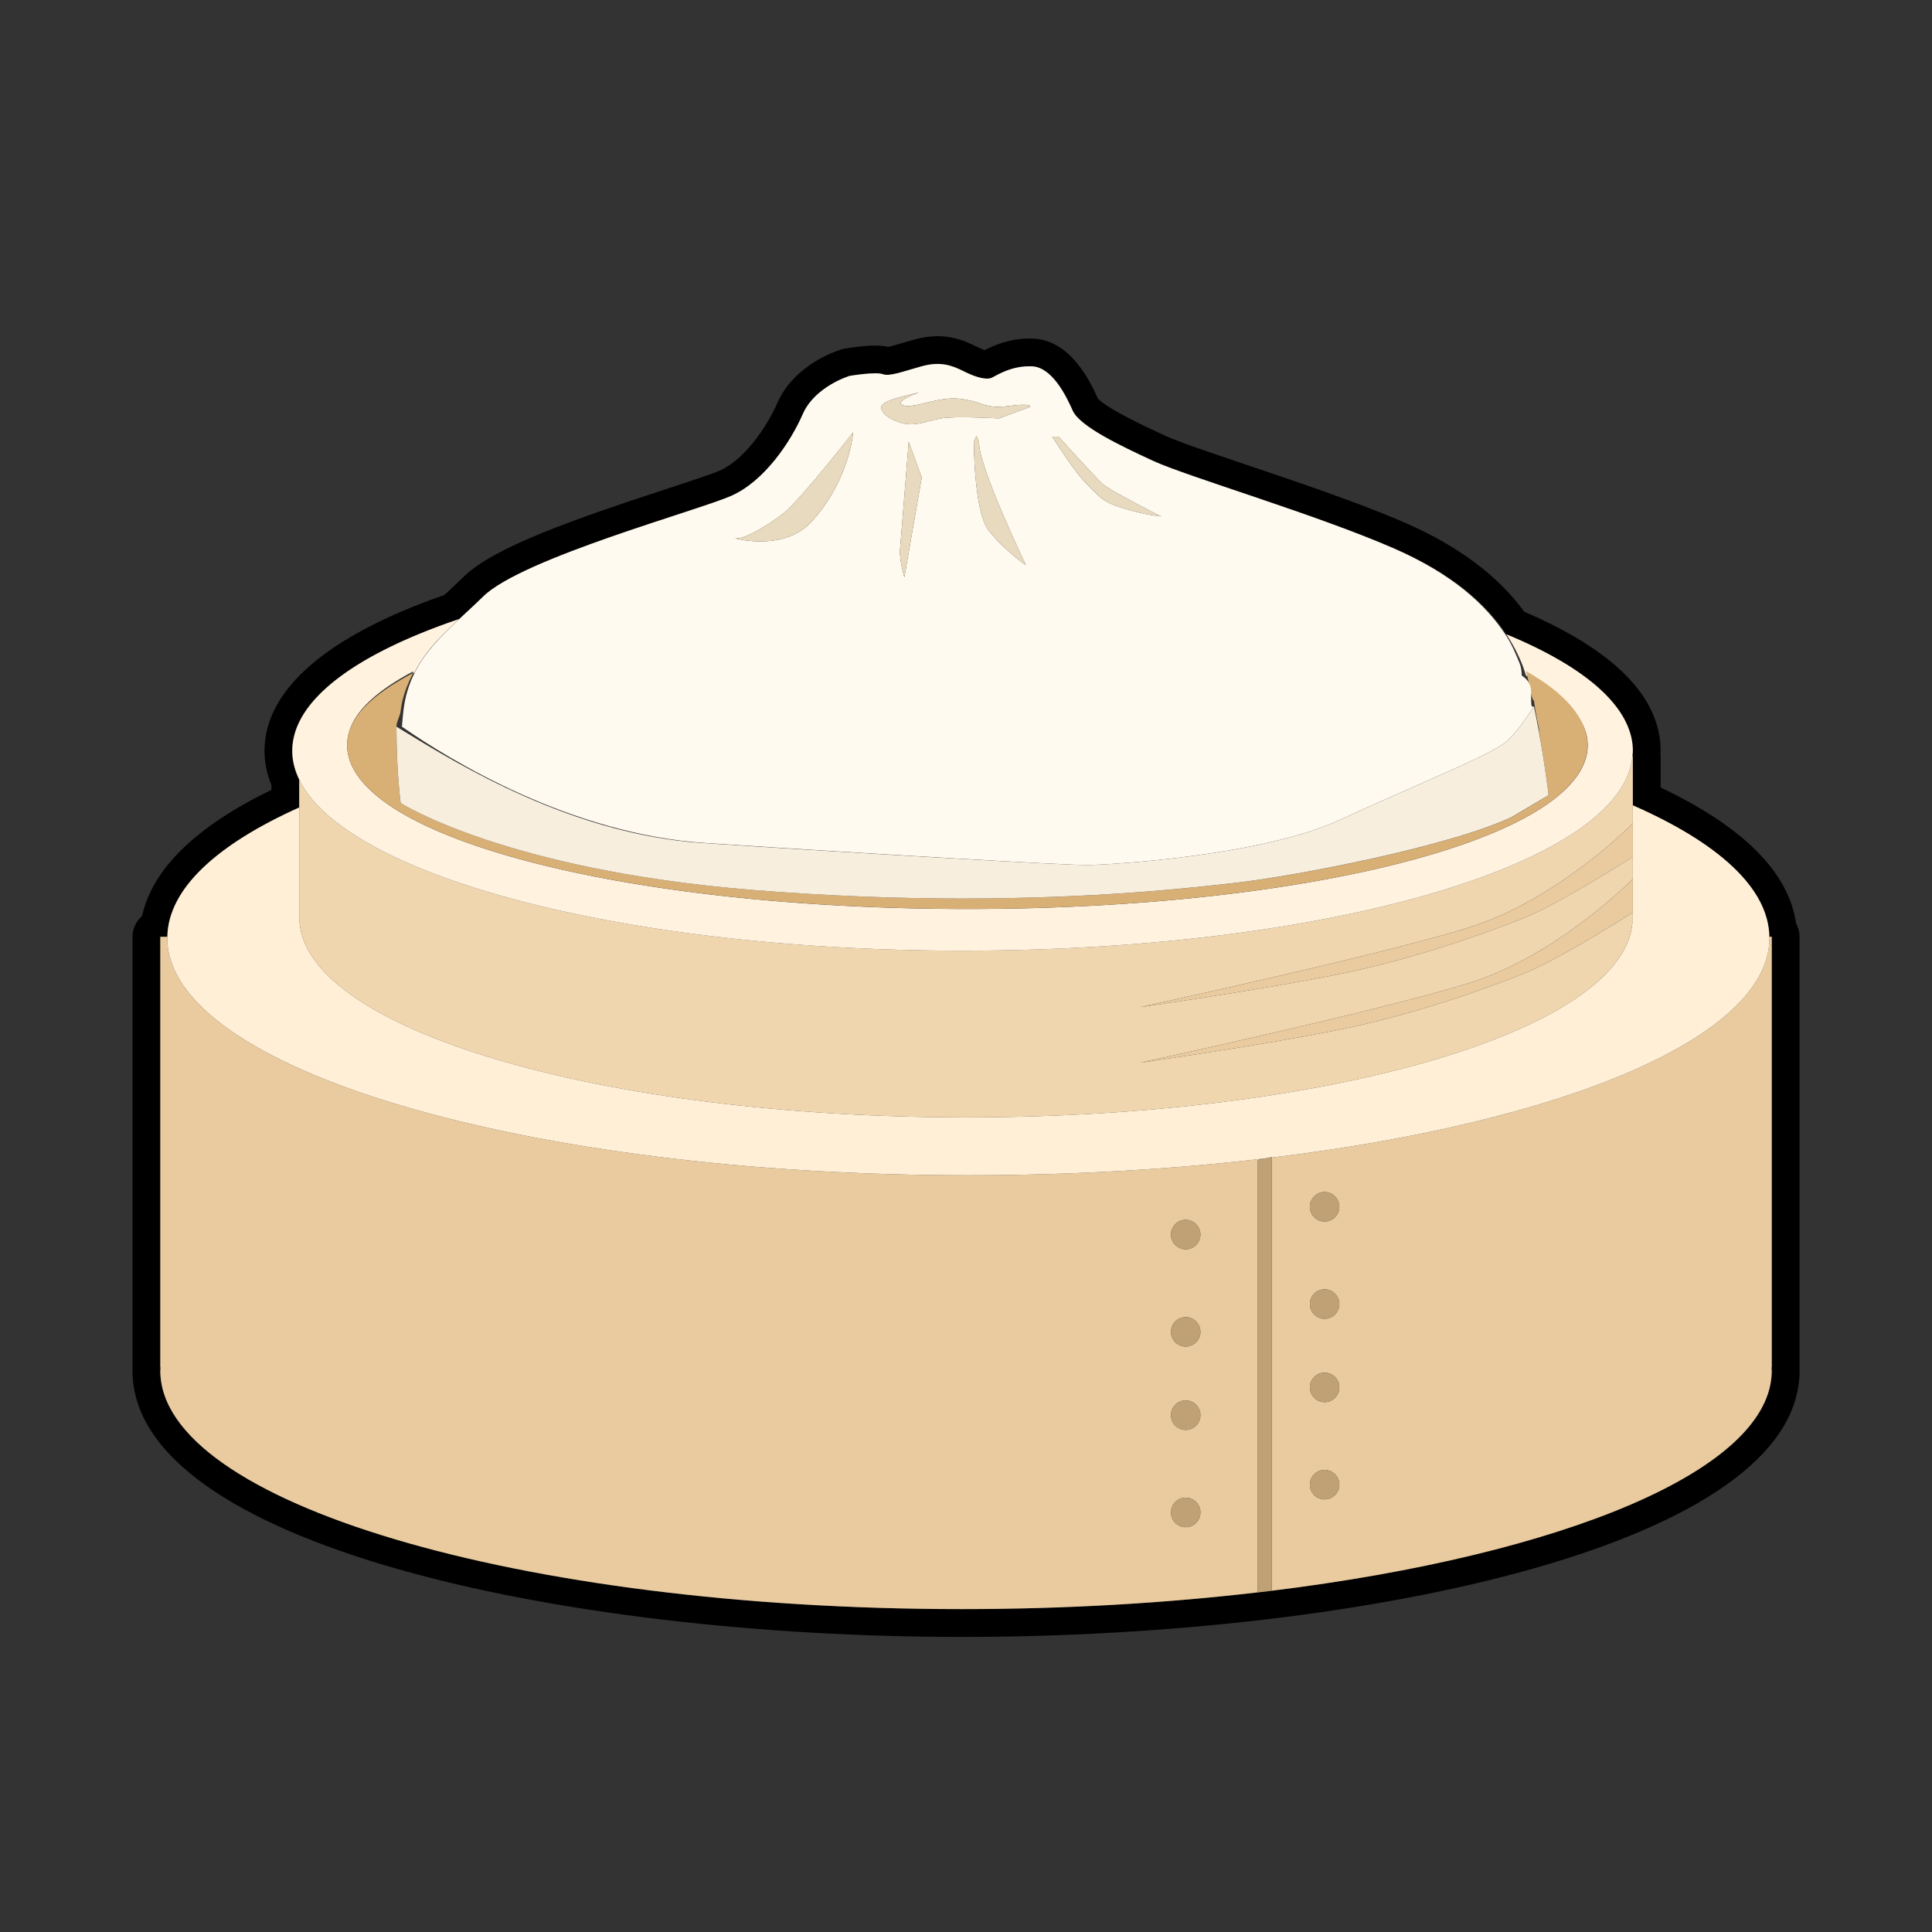 <?xml version="1.0" standalone="no"?><!DOCTYPE svg PUBLIC "-//W3C//DTD SVG 1.1//EN" "http://www.w3.org/Graphics/SVG/1.1/DTD/svg11.dtd"><svg t="1607840056993" class="icon" viewBox="0 0 1024 1024" version="1.1" xmlns="http://www.w3.org/2000/svg" p-id="3913" xmlns:xlink="http://www.w3.org/1999/xlink" width="200" height="200"><rect x="0" y="0" width="1024" height="1024" fill="#333333" stroke="none"/><defs><style type="text/css"></style></defs><path d="M953.8 496.51c0-2.53-0.7-4.88-1.83-6.96-3.79-27.08-27.89-51.3-71.8-72.15v-16.61c0-0.36-0.09-0.7-0.12-1.06 0.04-0.56 0.12-1.13 0.12-1.7 0-28.43-24.35-53.24-72.28-73.79-13.78-18.91-34.77-34.72-62.63-46.92-24.2-10.61-57.84-21.95-84.86-31.06-18.48-6.23-35.92-12.12-42.81-15.3-7.78-3.59-31.25-14.42-35.75-19.85-3.67-8.24-14.14-30.78-34.21-31.65-0.68-0.03-1.34-0.04-2-0.04-10.72 0-19.1 3.75-23.73 6.15-0.95-0.32-2.34-0.86-4.22-1.81-5.4-2.7-11.91-5.58-20.74-5.58-3.96 0-7.99 0.58-12.3 1.77-2.37 0.65-4.58 1.3-6.61 1.91-2.58 0.76-5.7 1.69-7.22 2-1.98-0.48-4.21-0.71-6.85-0.71-6.47 0-15.07 1.4-16.03 1.56-0.61 0.1-1.21 0.24-1.8 0.42-2.55 0.77-25.2 8.06-34.11 28.45-5.82 13.28-17.76 30.13-30.26 35.72-4.25 1.9-15.91 5.72-28.26 9.77-49.43 16.2-91.64 30.88-107.65 46.53-3.36 3.29-6.64 6.34-9.81 9.28l-0.51 0.47c-62.35 21.69-95.34 50.24-95.34 82.69 0 6.04 1.29 12.09 3.67 18.05v2.54c-40.07 19.49-63.03 41.87-68.55 66.84-3.09 2.7-5.08 6.62-5.08 11.05v228.26c0 0.23 0.06 0.44 0.07 0.66-0.02 0.35-0.07 0.7-0.07 1.05 0 91.65 226.44 141.11 439.5 141.11 215.28 0 444.07-49.46 444.07-141.11 0-0.43-0.01-0.86-0.04-1.26 0-0.15 0.04-0.29 0.04-0.45V496.51z m-14.73 228.26h-0.15c0.03 0.58 0.15 1.14 0.15 1.71 0 52.56-110.4 97.6-265.07 116.66v0.01l-7.36 0.88v-0.04c-48.77 5.7-101.71 8.87-156.91 8.87-234.6 0-424.77-56.57-424.77-126.38 0-0.58 0.12-1.14 0.14-1.71h-0.14V496.51h3.74c0.42-25.31 26.09-48.84 69.89-68.53v-14.82c-2.38-4.94-3.67-10-3.67-15.14 0-26.77 33.42-51.2 88.43-69.84 4.09-3.82 8.38-7.74 12.81-12.07 20.71-20.25 114.13-45.56 131.61-53.38 17.49-7.82 31.29-28.53 37.74-43.26s24.85-20.25 24.85-20.25 13.81-2.3 17.49-0.92c3.68 1.38 10.58-1.38 20.71-4.17 10.12-2.79 16.11-0.43 22.55 2.79s11.97 4.6 14.73 3.22c2.76-1.38 10.58-6.44 21.17-5.98 10.58 0.46 17.95 15.19 21.63 23.47 3.68 8.28 24.85 18.41 42.8 26.69 17.95 8.28 86.98 28.53 127.93 46.48 30.8 13.5 48.59 29.6 59.04 45.37 42.14 17.4 67.05 38.76 67.05 61.85 0 0.93-0.16 1.84-0.23 2.76h0.23v26.06c45.34 19.9 71.93 43.87 72.35 69.66h1.28v228.27z" p-id="3914"></path><path d="M85.1 724.77c-0.02 0.58-0.14 1.14-0.14 1.71 0 69.81 190.17 126.38 424.77 126.38 55.2 0 108.15-3.16 156.91-8.87V724.77H85.1z m543.34 17.48c4.32 0 7.82 3.5 7.82 7.82s-3.5 7.82-7.82 7.82-7.82-3.5-7.82-7.82c0-4.31 3.5-7.82 7.82-7.82z m0 67.19c-4.32 0-7.82-3.5-7.82-7.82s3.5-7.82 7.82-7.82 7.82 3.5 7.82 7.82-3.5 7.82-7.82 7.82zM674 843.14c154.67-19.06 265.07-64.1 265.07-116.66 0-0.58-0.12-1.14-0.15-1.71H674v118.37z m28.07-48.42c-4.32 0-7.82-3.5-7.82-7.82s3.5-7.82 7.82-7.82 7.82 3.5 7.82 7.82c0.01 4.31-3.49 7.82-7.82 7.82z m0-67.19c4.32 0 7.82 3.5 7.82 7.82s-3.5 7.82-7.82 7.82-7.82-3.5-7.82-7.82 3.5-7.82 7.82-7.82zM666.64 614.81l4.36-0.9c-48.79 5.79-101.99 9-157.76 9-234.5 0-424.59-56.31-424.59-125.78 0-0.21 0.05-0.41 0.05-0.62h-3.74v228.26h581.68V614.81z m-38.2 31.72c4.32 0 7.82 3.5 7.82 7.82s-3.5 7.82-7.82 7.82-7.82-3.5-7.82-7.82c0-4.31 3.5-7.82 7.82-7.82z m0 67.19c-4.32 0-7.82-3.5-7.82-7.82s3.5-7.82 7.82-7.82 7.82 3.5 7.82 7.82c0.01 4.32-3.5 7.82-7.82 7.82zM937.84 497.13c0 52.61-109.07 97.65-263.84 116.43v111.21h265.07V496.51h-1.28c0 0.21 0.05 0.41 0.05 0.62zM702.07 699c-4.32 0-7.82-3.5-7.82-7.82s3.5-7.82 7.82-7.82 7.82 3.5 7.82 7.82c0.01 4.31-3.49 7.82-7.82 7.82z m0-51.55c-4.32 0-7.82-3.5-7.82-7.82s3.5-7.82 7.82-7.82 7.82 3.5 7.82 7.82-3.49 7.82-7.82 7.82z" fill="#E9CB9F" p-id="3915"></path><path d="M513.24 622.91c55.77 0 108.97-3.21 157.76-9l3.01-0.63v0.27c154.78-18.77 263.84-63.82 263.84-116.43 0-0.21-0.05-0.41-0.05-0.62-0.42-25.79-27.01-49.76-72.35-69.66V489.13h-0.23c-4.9 57.18-161.1 103.08-353.2 103.08s-348.29-45.9-353.2-103.08h-0.23v-61.16c-43.8 19.69-69.47 43.21-69.89 68.53 0 0.21-0.05 0.41-0.05 0.62 0 69.48 190.09 125.79 424.59 125.79z" fill="#FFEFD6" p-id="3916"></path><path d="M808.03 515.84c-18.41 7.36-55.88 21.17-95.91 29.45-40.04 8.28-107.76 17.95-107.76 17.95s127.78-27.61 174.72-42.34c22.63-7.1 43.45-20.13 59.01-31.75h-37.1c-19.97 7.69-53.4 19.36-88.87 26.69-40.04 8.28-107.76 17.95-107.76 17.95s127.78-27.61 174.72-42.34c2.21-0.69 4.39-1.5 6.58-2.3h-94.74c-52.97 9.35-114.73 14.73-180.74 14.73s-127.78-5.38-180.73-14.73H158.82c4.9 57.18 161.1 103.08 353.2 103.08s348.29-45.9 353.2-103.08h-8.62c-12.61 7.76-35.64 21.52-48.57 26.69zM690.91 489.15h94.74c43.98-16.19 79.79-52.76 79.79-52.76V400.8h-0.23c-3.25 37.63-72.33 70.36-174.3 88.35zM158.82 489.15h170.62c-90.61-15.99-155.29-43.62-170.85-75.98V489.15h0.23zM800.99 489.15h37.1c16.72-12.48 27.35-23.31 27.35-23.31v-11.66s-39 24.85-57.41 32.21c-2.1 0.84-4.47 1.77-7.04 2.76zM865.21 489.15h0.23v-5.52s-3.51 2.23-8.85 5.52h8.62z" fill="#EFD6AF" p-id="3917"></path><path d="M329.44 489.15c52.96 9.35 114.72 14.73 180.73 14.73 66.01 0 127.77-5.38 180.74-14.73 101.96-17.99 171.05-50.72 174.3-88.36 0.07-0.92 0.23-1.83 0.23-2.76 0-23.1-24.91-44.45-67.05-61.85a88.64 88.64 0 0 1 8.15 15.37c0.78 1.9 1.52 4.13 2.26 6.47 20.95 11.63 32.72 23.15 32.72 36.94 0 48.79-147.1 86.82-328.58 86.82h-0.18c-181.47 0-328.76-38.02-328.76-86.82 0-14.35 12.43-27.12 35-39.1-0.09 0.18-0.18 0.77-0.27 0.96 0.35-0.19 0.64-0.19 0.99-0.38 5.41-10.88 13.83-19.23 23.61-28.34-55.01 18.64-88.43 43.11-88.43 69.88 0 5.14 1.29 10.22 3.67 15.16 15.58 32.37 80.26 60.02 170.87 76.01z" fill="#FFF2DF" p-id="3918"></path><path d="M841.43 394.97c0-13.78-11.71-27.6-32.62-39.23 1.5 4.84 2.9 15.6 4.19 15.6h0.01c0.96 7.36 1.86 10.53 2.66 15.01 0.04 0.23 0.09 1.24 0.13 1.47 0.24 1.37 0.48 3.11 0.71 4.44 0.07 0.42 0.14 1.01 0.22 1.43 0.21 1.23 0.41 2.55 0.6 3.74 0.06 0.35 0.11 0.74 0.17 1.09 0.24 1.46 0.46 2.9 0.68 4.28 0.06 0.41 0.12 0.8 0.18 1.2 0.15 0.96 0.29 1.92 0.43 2.83 0.07 0.53 0.15 1.04 0.22 1.55 0.11 0.75 0.21 1.46 0.31 2.15 0.07 0.47 0.14 0.93 0.2 1.37 0.09 0.65 0.17 1.24 0.26 1.84 0.11 0.82 0.22 1.57 0.31 2.28 0.06 0.45 0.12 0.93 0.18 1.33 0.06 0.41 0.09 0.73 0.14 1.08 0.04 0.32 0.08 0.63 0.11 0.89 0.04 0.3 0.06 0.53 0.09 0.76 0.04 0.32 0.07 0.55 0.09 0.76 0.03 0.17 0.04 0.25 0.05 0.35 0.02 0.19 0.04 0.31 0.04 0.31L801.46 433c-33.13 15.65-114.13 31.29-146.8 34.97-22.49 2.53-73.12 8.33-145.11 8.25-32.8-0.02-70.02-1.25-111.02-4.57-130.69-10.58-186.18-46.02-186.18-46.02s-2.23-16.41-2.23-40.47v-0.01c0-2.69 1.9-5.44 2.23-8.3 0.85-7.6 3.56-13.94 6.38-19.66 0.09-0.19 0.17-0.39 0.27-0.57-22.57 11.98-35 23.98-35 38.33 0 48.79 147.29 86.82 328.76 86.82h0.09c181.43 0.02 328.58-38.01 328.58-86.8z" fill="#D8AF75" p-id="3919"></path><path d="M785.66 489.15c-2.19 0.81-4.36 1.61-6.58 2.3-46.94 14.73-174.72 42.34-174.72 42.34s67.73-9.66 107.76-17.95c35.47-7.33 68.9-19 88.87-26.69 2.57-0.99 4.95-1.92 7.05-2.76 18.41-7.36 57.41-32.21 57.41-32.21v-17.79c-0.01-0.01-35.82 36.57-79.79 52.76zM838.09 489.15c-15.56 11.62-36.38 24.66-59.01 31.75-46.94 14.73-174.72 42.34-174.72 42.34s67.73-9.66 107.76-17.95c40.04-8.28 77.51-22.09 95.91-29.45 12.93-5.17 35.95-18.93 48.56-26.69 5.34-3.29 8.85-5.52 8.85-5.52v-17.79s-10.63 10.83-27.35 23.31z" fill="#E9CB9F" p-id="3920"></path><path d="M219.73 356.63c-2.91 5.86-5.03 12.38-5.92 20.23-0.32 2.86-0.57 5.61-0.77 8.3 25.7 17.89 89.31 56.93 160.92 61.65 93.27 6.14 189.61 11.66 201.87 11.66 12.27 0 93.27-4.91 134.38-23.93 41.11-19.03 78.53-33.75 87.74-41.12 4.67-3.72 10.46-11.86 15.05-18.98l-1.14-0.01c-1.28-5.9 2.04-11.55-5.32-16.39v-0.03c0-2.34-0.35-4.57-1.13-6.47-2.06-5.02-4.13-10.18-7.59-15.37-10.44-15.77-27.95-31.87-58.75-45.37-40.96-17.95-109.85-38.2-127.8-46.48-17.95-8.28-39.04-18.41-42.73-26.69-3.68-8.28-11.01-23.01-21.59-23.47-10.58-0.46-18.39 4.6-21.15 5.98-2.76 1.38-8.28 0-14.72-3.22-6.44-3.22-12.43-5.58-22.55-2.79-10.12 2.79-17.02 5.55-20.7 4.17-3.68-1.38-17.49 0.92-17.49 0.92s-18.41 5.52-24.85 20.25-20.25 35.43-37.74 43.26c-17.49 7.82-110.91 33.13-131.61 53.38-4.43 4.34-8.72 8.25-12.81 12.07-9.77 9.13-18.19 17.58-23.6 28.45zM561.1 231.44s19.33 21.46 23.31 25.06c3.98 3.6 30.99 17.24 30.99 17.24s-7.98-0.65-19.95-4.33c-11.97-3.68-12.89-6.51-19.33-12.73-6.44-6.22-18.41-25.23-18.41-25.23h3.39z m-81.76 74.55s-2.76-9.2-2.3-14.73c0.46-5.52 4.6-57.06 4.6-57.06l6.9 18.87-9.2 52.92z m44.64-24.85c-7.82-10.12-7.82-46.94-7.82-46.94l1.38-3.22 1.38 3.22c-0.46 12.86 24.85 65.35 24.85 65.35s-11.97-8.28-19.79-18.41z m-55.68-67.19c3.68-2.76 13.81-4.6 18.87-5.98 0 0-14.27 5.06-8.28 6.9 5.98 1.84 18.41-5.06 30.37-3.45 11.97 1.61 12.89 5.46 25.31 3.77 12.43-1.7 11.5 0.42 11.5 0.42l-16.57 6.16s-23.47-1.38-30.83 0c-7.36 1.38-13.52 4.6-21.25 2.3-7.74-2.29-12.81-7.36-9.12-10.12z m-78.98 71.35c4.29 1.16 17.41-6.53 26.06-13.36 8.74-6.9 36.82-42.8 36.82-42.8-0.92 9.2-5.98 29.91-22.09 47.4-13.83 15-37.07 9.69-40.79 8.76-0.05-0.01-0.13 0-0.17-0.01-0.6-0.21-0.45-0.15 0.17 0.01z" fill="#FFFAEF" p-id="3921"></path><path d="M212.95 386.88c-0.94-0.58-1.94-1.19-2.82-1.72v0.01c0 24.06 2.23 40.47 2.23 40.47s55.49 35.43 186.18 46.02c41 3.32 78.22 4.55 111.02 4.57 71.76 0.05 122.32-5.73 144.75-8.25 32.67-3.68 113.85-19.33 146.98-34.97 19.33-11.5 19.42-11.5 19.42-11.5s0.03-0.11 0.01-0.31c-0.01-0.08-0.01-0.24-0.03-0.35-0.02-0.21-0.04-0.45-0.08-0.76-0.03-0.23-0.06-0.47-0.09-0.76-0.04-0.27-0.08-0.57-0.11-0.89-0.05-0.34-0.09-0.67-0.14-1.08-0.06-0.4-0.11-0.88-0.18-1.33-0.09-0.71-0.2-1.46-0.31-2.28-0.09-0.6-0.17-1.19-0.26-1.84-0.06-0.45-0.13-0.91-0.2-1.37-0.1-0.69-0.2-1.4-0.31-2.15-0.07-0.5-0.15-1.01-0.22-1.54-0.14-0.91-0.28-1.85-0.43-2.82-0.06-0.4-0.12-0.78-0.18-1.19-0.22-1.37-0.44-2.79-0.68-4.25-0.06-0.34-0.12-0.7-0.17-1.04-0.19-1.19-0.4-2.41-0.6-3.64-0.07-0.42-0.14-0.82-0.22-1.24-0.23-1.34-0.47-2.69-0.71-4.05-0.04-0.24-0.09-0.47-0.13-0.71-0.8-4.47-1.7-9.03-2.66-13.46l-0.01 0.01c-4.59 7.12-10.38 15.26-15.05 18.98-9.2 7.36-46.63 22.09-87.74 41.12-41.11 19.02-122.11 23.93-134.38 23.93-12.27 0-110.06-5.52-203.33-11.66-69.47-4.59-129.15-41.42-159.55-59.95z" fill="#F7EEDD" p-id="3922"></path><path d="M477.41 224.08c7.74 2.3 13.89-0.92 21.25-2.3 7.36-1.38 30.83 0 30.83 0l16.57-6.16s0.92-2.12-11.5-0.42c-12.43 1.7-13.35-2.16-25.31-3.77-11.96-1.61-24.39 5.29-30.37 3.45-5.98-1.84 8.28-6.9 8.28-6.9-5.06 1.38-15.19 3.22-18.87 5.98-3.68 2.75 1.39 7.82 9.12 10.12zM389.32 285.3c-0.62-0.16-0.76-0.22-0.17-0.01 0.04 0.01 0.12-0.01 0.17 0.01z" fill="#E8DABE" p-id="3923"></path><path d="M430.1 276.54c16.11-17.49 21.17-38.2 22.09-47.4 0 0-28.07 35.89-36.82 42.8-8.65 6.83-21.77 14.53-26.06 13.36 3.73 0.93 26.97 6.24 40.79-8.76zM477.04 291.27c-0.46 5.52 2.3 14.73 2.3 14.73l9.2-52.92-6.9-18.87c0-0.01-4.14 51.53-4.6 57.06zM517.54 230.98l-1.38 3.22s0 36.82 7.82 46.94c7.82 10.12 19.79 18.41 19.79 18.41s-25.31-52.48-24.85-65.35l-1.38-3.22zM595.46 269.41c11.96 3.68 19.95 4.33 19.95 4.33s-27.01-13.63-30.99-17.24c-3.98-3.6-23.31-25.06-23.31-25.06h-3.38s11.97 19.01 18.41 25.23c6.44 6.22 7.36 9.06 19.32 12.74z" fill="#E8DABE" p-id="3924"></path><path d="M674 613.56v-0.27l-3 0.62-4.36 0.9V844.04l7.36-0.89V724.77zM628.44 662.18c4.32 0 7.82-3.5 7.82-7.82s-3.5-7.82-7.82-7.82-7.82 3.5-7.82 7.82 3.5 7.82 7.82 7.82zM628.44 698.08c-4.32 0-7.82 3.5-7.82 7.82s3.5 7.82 7.82 7.82 7.82-3.5 7.82-7.82c0.01-4.32-3.5-7.82-7.82-7.82zM628.44 757.9c4.32 0 7.82-3.5 7.82-7.82s-3.5-7.82-7.82-7.82-7.82 3.5-7.82 7.82 3.5 7.82 7.82 7.82zM628.44 793.8c-4.32 0-7.82 3.5-7.82 7.82s3.5 7.82 7.82 7.82 7.82-3.5 7.82-7.82-3.5-7.82-7.82-7.82zM702.07 631.81c-4.32 0-7.82 3.5-7.82 7.82s3.5 7.82 7.82 7.82 7.82-3.5 7.82-7.82-3.49-7.82-7.82-7.82zM702.07 683.35c-4.32 0-7.82 3.5-7.82 7.82s3.5 7.82 7.82 7.82 7.82-3.5 7.82-7.82c0.01-4.32-3.49-7.82-7.82-7.82zM702.07 743.17c4.32 0 7.82-3.5 7.82-7.82s-3.5-7.82-7.82-7.82-7.82 3.5-7.82 7.82 3.5 7.82 7.82 7.82zM702.07 779.07c-4.32 0-7.82 3.5-7.82 7.82s3.5 7.82 7.82 7.82 7.82-3.5 7.82-7.82c0.01-4.32-3.49-7.82-7.82-7.82z" fill="#C0A175" p-id="3925"></path></svg>